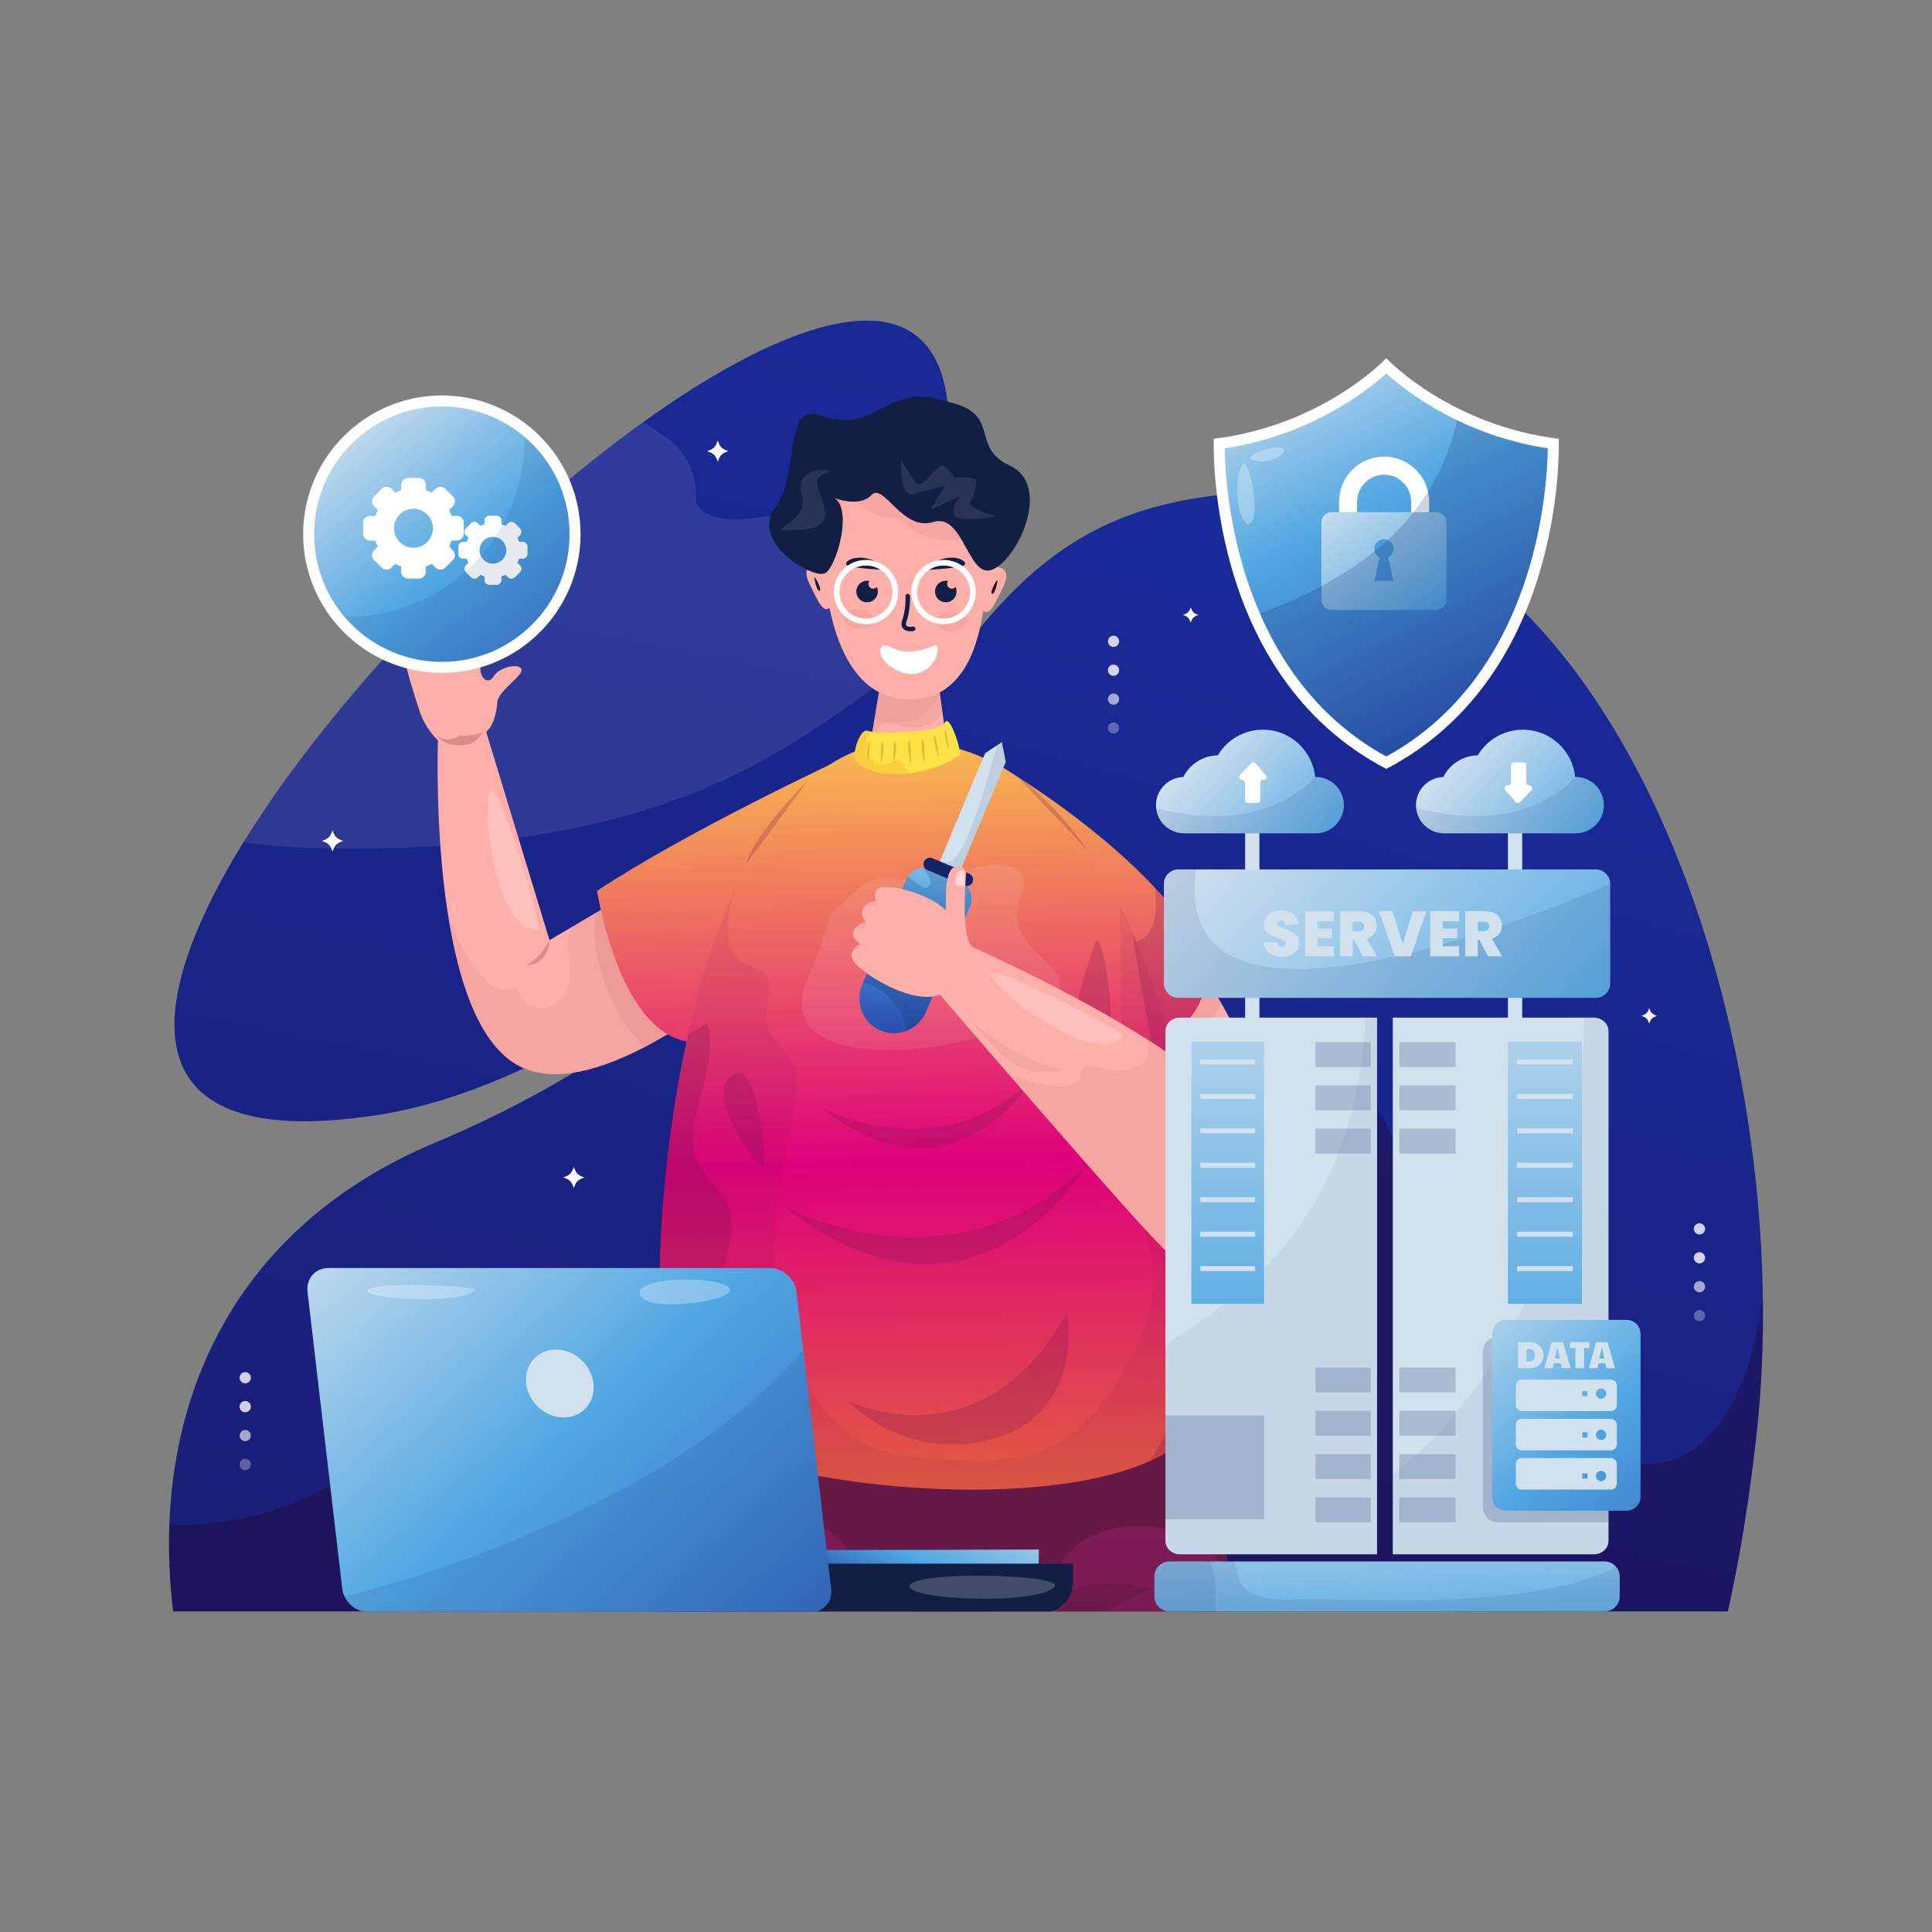 <svg xmlns="http://www.w3.org/2000/svg" enable-background="new 0 0 3000 3000" viewBox="0 0 3000 3000" id="cybersecurity-developer"><rect x="0" y="0" width="3000" height="3000" fill="#808080" stroke="none"/><g><linearGradient id="a" x1="1958.236" x2="267.091" y1="667.352" y2="6691.583" gradientUnits="userSpaceOnUse"><stop offset=".008" stop-color="#182b9b"></stop><stop offset="1" stop-color="#21032b"></stop></linearGradient><path fill="url(#a)" d="M2683.09 2502.17c19.28-87.53 34.18-180.41 44.85-278.57 71.36-656.55-256.99-1594.51-914.42-1441.43-442.41 103.03-376.51 672.6-1138.17 992.23-326.37 136.96-443.07 425.75-406.42 727.77h2414.16z"></path><path fill="#21032b" d="M2737.35 2014.37c-5.15 38.66-13.04 76.71-25.25 113.14-24.7 73.71-75.64 145.11-152.94 145.83-85.06.79-163.71-68.74-219.26-133.09-27.17-31.47-50.67-65.87-71.01-103.04-17.21-31.45-29.77-65.96-42.08-99.99-27.77-76.73-51.38-159.33-95.4-227.14-17.49-26.95-39.9-52.85-69.43-62.81-37.54-12.67-75.21 7.38-108.55 24.94-87.61 46.14-164.1 117.39-258.5 147.47-48.77 15.54-99.54 17.98-149.74 10.83-38.5-5.48-76.85-17.08-110.11-39.69-64-43.53-93.32-121.03-107.8-199.17-14.11 68.41-24.91 137.61-40.29 205.73-16.08 71.2-35.79 142.76-68.04 207.32-27.92 55.9-67.26 106.46-123.46 127.55-74.69 28.03-156.88 18.53-230.72-7.98-39.67-14.24-78.1-33.59-114.07-57.41-17.1 41.99-42.73 79.65-72.36 112.3-43.17 47.59-94.55 85.72-148.1 117.63-64.82 38.62-136.12 63.41-209.75 69.38-19.13 1.55-38.27 1.82-57.36.97-1.65 44.4.27 89.55 5.79 135.03h2414.16c19.28-87.53 34.18-180.41 44.85-278.57 7.32-67.28 10.43-137.51 9.42-209.23z" opacity=".35"></path><linearGradient id="b" x1="1209.835" x2="-1187.726" y1="-33.367" y2="8507.268" gradientTransform="rotate(-4.211 863.746 1076.002)" gradientUnits="userSpaceOnUse"><stop offset=".008" stop-color="#182b9b"></stop><stop offset="1" stop-color="#21032b"></stop></linearGradient><path fill="url(#b)" d="M1470.81 620.44C1390.24 7.55-457.65 1900.4 593.28 1730.26c355.97-57.63 958.1-496.93 877.53-1109.82z"></path><path fill="#f4f2f3" d="M396.34 1310.39c53.03 6.28 106.43 7.42 159.86 7.24 121.12-.39 242.94-10.29 361.12-37.25 58.98-13.46 117-31.21 172.66-54.38 55.85-23.24 109.01-51.83 159.65-84.13 51.19-32.66 102.01-68.28 147.28-108.21 12.24-10.8 24.7-21.42 36.58-32.58 8.44-25.06 15.81-50.61 21.98-76.64-30.54-1.2-61.9 7.77-92.42 7.5-15.61-.14-32.33-2.83-47.01-7.96-7.28-2.54-10.81-6.48-12.8-13.54-2.97-10.54-6.88-20.77-9.86-31.28-3.57-12.58-4.22-25.8-8.24-38.26-10.61-32.9-51.24-41.16-83.1-39.56-32.23 1.61-67.58 11.47-98.51-1.15-8.06-3.29-16.66-7.59-20.38-15.61-3.29-7.1-2.4-15.49-2.84-23.07-1.82-31.37-15.81-58.37-41.02-78.38-12.58-9.99-26.36-19.12-40.59-27.57-227.87 163.51-481.1 426.36-620.7 652.49 6.1.82 12.22 1.61 18.34 2.34z" enable-background="new" opacity=".1"></path><path fill="#fff" d="M2572.96 1577.4c-7.5 2.53-9.55 4.58-12.09 12.09-2.53-7.51-4.59-9.56-12.09-12.09 7.5-2.54 9.56-4.59 12.09-12.09 2.54 7.51 4.59 9.55 12.09 12.09zM1861.01 954.86c-7.5 2.53-9.56 4.58-12.09 12.09-2.53-7.5-4.59-9.56-12.1-12.09 7.51-2.53 9.56-4.59 12.1-12.09 2.53 7.51 4.59 9.56 12.09 12.09zM1131.03 700.54c-10.24 3.46-13.05 6.26-16.5 16.5-3.46-10.25-6.26-13.05-16.51-16.5 10.25-3.46 13.05-6.26 16.51-16.5 3.45 10.24 6.26 13.04 16.5 16.5zM907.52 1828.33c-10.24 3.45-13.05 6.26-16.5 16.5-3.46-10.24-6.26-13.05-16.5-16.5 10.24-3.46 13.05-6.26 16.5-16.51 3.45 10.25 6.26 13.05 16.5 16.51zM532.87 1305.78c-10.25 3.46-13.05 6.27-16.51 16.51-3.46-10.24-6.26-13.05-16.5-16.51 10.24-3.46 13.05-6.26 16.5-16.5 3.46 10.24 6.26 13.04 16.51 16.5z"></path><path fill="#fff" d="M1729.06 1004.54c4.81 0 8.72-3.91 8.72-8.72 0-4.85-3.9-8.75-8.72-8.75-4.81 0-8.72 3.91-8.72 8.75 0 4.82 3.91 8.72 8.72 8.72zM1729.06 1049.44c4.81 0 8.72-3.9 8.72-8.72 0-4.85-3.9-8.75-8.72-8.75-4.81 0-8.72 3.9-8.72 8.75 0 4.82 3.91 8.72 8.72 8.72z" opacity=".8"></path><path fill="#fff" d="M1729.06 1094.35c4.81 0 8.72-3.91 8.72-8.72 0-4.85-3.9-8.75-8.72-8.75-4.81 0-8.72 3.91-8.72 8.75 0 4.81 3.91 8.72 8.72 8.72z" opacity=".6"></path><path fill="#fff" d="M1729.06 1139.25c4.81 0 8.72-3.91 8.72-8.72 0-4.85-3.9-8.75-8.72-8.75-4.81 0-8.72 3.9-8.72 8.75 0 4.81 3.91 8.72 8.72 8.72z" opacity=".3"></path><path fill="#fff" d="M380.8 2148.06c4.82 0 8.72-3.91 8.72-8.72 0-4.85-3.9-8.75-8.72-8.75-4.81 0-8.72 3.91-8.72 8.75 0 4.82 3.91 8.72 8.72 8.72zM380.8 2192.96c4.82 0 8.72-3.9 8.72-8.72 0-4.84-3.9-8.75-8.72-8.75-4.81 0-8.72 3.9-8.72 8.75 0 4.82 3.91 8.72 8.72 8.72z" opacity=".8"></path><path fill="#fff" d="M380.8 2237.87c4.82 0 8.72-3.91 8.72-8.72 0-4.85-3.9-8.75-8.72-8.75-4.81 0-8.72 3.91-8.72 8.75 0 4.81 3.91 8.72 8.72 8.72z" opacity=".6"></path><path fill="#fff" d="M380.8 2282.77c4.82 0 8.72-3.91 8.72-8.72 0-4.85-3.9-8.75-8.72-8.75-4.81 0-8.72 3.9-8.72 8.75 0 4.81 3.91 8.72 8.72 8.72z" opacity=".3"></path><path fill="#fff" d="M2638.92 1916.92c4.81 0 8.72-3.91 8.72-8.72 0-4.85-3.9-8.75-8.72-8.75-4.81 0-8.72 3.91-8.72 8.75 0 4.81 3.91 8.72 8.72 8.72zM2638.92 1961.82c4.81 0 8.72-3.9 8.72-8.72 0-4.85-3.9-8.75-8.72-8.75-4.81 0-8.72 3.91-8.72 8.75 0 4.81 3.91 8.72 8.72 8.72z" opacity=".8"></path><path fill="#fff" d="M2638.92 2006.72c4.81 0 8.72-3.91 8.72-8.72 0-4.85-3.9-8.76-8.72-8.76-4.81 0-8.72 3.91-8.72 8.76 0 4.81 3.91 8.72 8.72 8.72z" opacity=".6"></path><path fill="#fff" d="M2638.92 2051.62c4.81 0 8.72-3.91 8.72-8.72 0-4.85-3.9-8.75-8.72-8.75-4.81 0-8.72 3.9-8.72 8.75 0 4.81 3.91 8.72 8.72 8.72z" opacity=".3"></path></g><g><path fill="#ffafaa" d="m1013.15 1365.67-159.92 94.23-101.43-333.8-71.35 10.03s-19.65 433.12 120.62 516.41c124.62 73.99 367.82-142.95 367.82-142.95l-155.74-143.92z"></path><path fill="#dd8a8a" d="m1013.15 1365.67-123.68 72.88c-3.19 5.95-5.77 12.19-7.16 18.91-3.52 17.03 2.02 34.31 2.72 51.39.63 15.39-2.04 31.16-13.45 42.38-10.57 10.4-28.4 17.38-43.04 12.63-13.52-4.38-21.39-17.51-25.98-30.28-9.47 2.48-18.91 5.45-28.65 2.19-8.88-2.97-16.33-10.09-22.61-16.78-26.15-27.83-42.88-61.73-54.55-97.78-.66-2.05-1.28-4.11-1.92-6.17 15.54 102.32 46.27 201.88 106.24 237.49 124.62 73.99 367.82-142.95 367.82-142.95l-155.74-143.91z" opacity=".25"></path><path fill="#dd8a8a" d="M925.36 1472.42c7.83 56.97 35.45 111.43 75.27 153.64 90.28-46.91 168.28-116.47 168.28-116.47l-155.75-143.92-88.42 52.1c-2.07 18.17-1.88 36.51.62 54.65z" opacity=".35"></path><path fill="#fff" d="M835.96 1444.31c8.87-.19-57.02-219.37-72.91-218.3-15.9 1.07-.98 219.85 72.91 218.3z" opacity=".2"></path><path fill="#dd8a8a" d="M853.23 1459.9s-11.5 25.88-36.17 38.81c0 0 33.16 2.07 36.17-38.81z"></path><path fill="#ffafaa" d="M652.25 1106.24c2.27 6.63 5.21 12.75 8.36 18.21 9.7 16.82 21.5 27.35 21.5 27.35s50.35 29.66 74.34-17.08c.07-.2.24-.42.37-.58 4.75-3.35 8.92-11.85 11.73-21.93 1.92-6.95 3.22-14.66 3.69-21.97 1.13-17.86 43.29-42.87 36.97-51.94-6.36-9.05-34.75-1.15-42.39 11.61-7.64 12.71-18.97 5.73-20.68-8.32-2.65-21.68 6.93-124.83-8.22-125.32-15.15-.48-24.26 101.74-24.26 101.74s-9.13-117.61-24.02-110.39C674.8 914.84 686 1022.7 686 1022.7s-13.65-84.93-28.91-86.32c-15.27-1.44-1.9 96.67-1.9 96.67s-17.76-58.87-31.57-59.13c-13.83-.24 19.42 105.22 28.63 132.32z"></path><path fill="#dd8a8a" d="M740.41 1148.77c-7.72 6.61-18.24 8.8-28.18 8.6-9.86-.2-20.15-2.82-28.11-8.85-2.36-1.79-4.3-3.88-6.05-6.13 1.32.93 2.64 1.8 3.97 2.51 16.35 8.71 32.83-3.43 32.83-3.43 3.82 2.03 20.66.8 34.34-3.81-2.61 3.95-5.15 7.99-8.8 11.11zM649.03 1038.85c5.59-2.91 11.22-5.7 16.96-8.16 5.74-2.43 11.58-4.73 17.61-5.91 6.07-1.3 12.31-2.07 18.52-2.7 6.22-.59 12.48-.92 18.77-.57-6.19-1.32-12.58-1.47-18.9-1.25-6.34.22-12.61 1.05-18.88 2.18-6.3 1.38-12.23 3.77-17.92 6.56-5.64 2.85-11.1 6.08-16.16 9.85z"></path><g><linearGradient id="c" x1="1642.434" x2="1606.273" y1="1782.143" y2="3817.561" gradientUnits="userSpaceOnUse"><stop offset="0" stop-color="#871d5c"></stop><stop offset="1" stop-color="#601843"></stop></linearGradient><path fill="url(#c)" d="m1918.23 2502.17-49.73-319.02-522.6 46.15 73.99 272.87z"></path><path fill="#601843" d="M1715.68 2502.17c40.69-22.94 73.21-34.26 73.21-34.26-90.82-23.27-139.38.41-165.31 34.26h92.1z" opacity=".5"></path><linearGradient id="d" x1="1111.653" x2="1143.61" y1="1017.227" y2="2533.713" gradientUnits="userSpaceOnUse"><stop offset="0" stop-color="#ffe245"></stop><stop offset=".526" stop-color="#de007b"></stop><stop offset="1" stop-color="#e38427"></stop></linearGradient><path fill="url(#d)" d="M1307.25 1178.61s-238.77 111-380.08 204.66c0 0 35.71 233.63 153.11 235.2 117.4 1.56 226.97-439.86 226.97-439.86z"></path><path fill="#ffafaa" d="M1827.65 1455.57s210.33 261.27 100.24 374.65c-52.46 54.02-230.14-216.45-230.14-216.45l129.9-158.2z"></path><path fill="#dd8a8a" d="M1952.23 1705.02c-29.2-14.12-58.85-34.75-71.53-65.85-2.69-6.6-4.42-13.1-4.41-20.25.02-7.99 1.64-15.98 3.77-23.65 3.47-12.45 8.77-25.75 17.1-36.08-34.14-59.66-69.51-103.61-69.51-103.61l-129.9 158.2s177.68 270.48 230.14 216.45c31.35-32.29 36.7-76.57 28.34-123.4-1.33-.62-2.68-1.18-4-1.81z" opacity=".35"></path><linearGradient id="e" x1="1698.574" x2="1730.53" y1="1004.859" y2="2521.344" gradientUnits="userSpaceOnUse"><stop offset="0" stop-color="#ffe245"></stop><stop offset=".526" stop-color="#de007b"></stop><stop offset="1" stop-color="#e38427"></stop></linearGradient><path fill="url(#e)" d="M1534.95 1178.61s261.41 147.14 341.24 316.2c0 0 3.13 122.1-114.27 123.66-117.4 1.56-226.97-439.86-226.97-439.86z"></path><path fill="#7a1752" d="M1640.07 1437.74c16.8 4.23 33.4 9.22 49.76 14.91 13.16 4.58 26.67 9.15 40.38 11.77 20.66 3.94 44 .29 55.61-19.08 9.44-15.76 9.06-35.96 8.51-53.68-.13-4.18-.39-8.43-.64-12.72 33.84 36.24 63.4 75.41 82.51 115.87 0 0 3.13 122.1-114.27 123.66-52.71.7-103.83-87.9-144.18-185.75 7.46 1.55 14.92 3.15 22.32 5.02z" enable-background="new" opacity=".25"></path><linearGradient id="f" x1="1347.649" x2="1311.518" y1="1778.195" y2="3811.939" gradientUnits="userSpaceOnUse"><stop offset="0" stop-color="#871d5c"></stop><stop offset="1" stop-color="#601843"></stop></linearGradient><path fill="url(#f)" d="m1538.29 2502.17 120.38-259.36-597.48-68.4-45.67 327.76z"></path><path fill="#601843" d="M1153 2502.17c55.99-10.41 110.79-21.28 110.79-21.28-89.66-63.38-166.86-10.17-206.22 21.28H1153z" opacity=".8"></path><path fill="#601843" d="M1146.26 2361.21c33.92-14.26 72.05-17.21 108.02-2.64 21.21 8.59 39.71 21.03 54.9 38.53 15.51 17.88 27.24 38.72 36.49 60.49 4.33 10.18 7.97 20.65 12.51 30.91 1.99 4.51 4.08 9.38 6.94 13.68h252.18c5.66-16.66 9.54-33.98 15.73-50.03 8.21-21.27 22.14-39.27 39.42-53.11 31.69-25.38 76.86-33.18 122.44-27.36 34.69 4.43 67.05 20.07 93.77 47.58 7.12 7.33 13.8 15.02 20.23 22.95l-40.38-259.04-389.3 34.38-418.01-43.12-40.27 285.36c9.06-9.76 18.19-19.35 27.65-28.55 28.87-28.1 60.73-54.49 97.68-70.03z" opacity=".8"></path><linearGradient id="g" x1="1430.339" x2="1462.296" y1="1010.511" y2="2527.001" gradientUnits="userSpaceOnUse"><stop offset="0" stop-color="#ffe245"></stop><stop offset=".526" stop-color="#de007b"></stop><stop offset="1" stop-color="#e38427"></stop></linearGradient><path fill="url(#g)" d="M1409.77 1151.41c-375-4.29-430.04 930.66-359.58 1064.49 161.03 114.3 756.93 152.87 818.72-24.52 42.71-122.59-19.04-1034.94-459.14-1039.97z"></path><path fill="#f4f2f3" d="M1253.24 1523.02c48.74-119.02 16.42-85.77 72.26-137.24 55.84-51.46 90.32 3.03 149.44-24.22 59.12-27.25 134.66-30.27 110.03 30.27-24.63 60.55 30.33 85.74 54.19 118.06 72.26 97.89-465.31 206.96-385.92 13.13z" enable-background="new" opacity=".1"></path><path fill="#7a1752" d="m1158.98 1340.92 96.27-129.92c0-.01-84.53 83.74-96.27 129.92zM1689.36 1320.83l-111.92-117.14s53.62 33.75 111.92 117.14z" enable-background="new" opacity=".25"></path><path fill="#7a1752" d="M1738.37 1404.9c4.77 73.4.19 147.35 5.08 220.78 1.5 22.52-1.33 44.28-6.34 66.22-5.01 21.93-11.65 43.8-13.48 66.31-3.5 42.93 17.45 81.68 37.01 118.4 20.23 37.99 32.69 78.99 29.96 122.39-2.53 40.16-17.25 78.26-36.44 113.25-33.65 61.37-78.91 124.03-148.81 145.32-29.94 9.12-61.65 10.62-92.75 10.26-36.39-.42-73.66-1.6-109.63-7.44-30.09-4.88-58.74-14.94-83.37-33.22-29.93-22.21-54.45-52.85-72.23-85.41-19.09-34.96-29.88-73.64-36.5-112.73-3.59-21.18-6.57-42.69-8.18-64.12-1.84-24.43-.81-48.97 1.9-73.3 5.41-48.67 16.09-96.75 23.87-145.07 3.5-21.76 8.09-43.53 7.99-65.68-.05-10.65-1.06-21.17-6.05-30.71-4.36-8.36-10.52-15.58-16.59-22.74-11.77-13.88-24.25-28.95-25.14-47.98-.96-20.57 11.17-40.42 2.99-60.68-5.25-13-17.75-14.08-29.18-19.26-12.5-5.67-22.58-14.73-27.57-27.69-10.42-27.07-2.57-59.21 5.02-85.96.92-3.26 2.03-6.46 3.05-9.69-130.47 284.43-140.85 748.45-92.78 839.74 161.03 114.3 756.93 152.87 818.72-24.52 28.17-80.87 10.84-505.43-130.55-786.47z" enable-background="new" opacity=".1"></path><path fill="#7a1752" d="M1187.16 1806.6c0 25.92-92.35-99.4-53.22-134.62 39.13-35.22 53.22 107.23 53.22 134.62zM1698.88 1468.05c12.6-58.81 55.88 230.67-4.3 194.85-60.17-35.81 0-174.79 4.3-194.85M1116.62 2224.73c-1.01-25.8-4.55-51.43-5.44-77.22-1.03-30.07-.95-60.45-.15-90.53.42-15.6 1.29-31.21 3.15-46.72 1.79-14.96 5.66-29.53 9.66-44.04 7.09-25.7 16.23-54.19 11.11-81.11-3.28-17.26-14.06-31.01-25.21-44.02-11.39-13.28-23.19-26.72-29.3-43.41-7.68-21.01-4.98-42.73-.37-64.11 5.48-25.47 13.4-50.37 18.37-75.96 4.33-22.29 6.9-46.3-.24-68.26-10.35 4.81-20.41 10.9-29.91 17.84-57.38 256.74-54.49 539.57-18.09 608.7 17.5 12.42 40.14 23.94 66.66 34.39.26-8.66.08-17.29-.24-25.55zM1758.93 1448.86c4.37 36.89 11.49 73.37 18.37 109.86 3.59 19.06 7.09 38.14 10.04 57.31 2.9 18.8 6.07 38.06 6.64 57.1 1.88 63.25-19.52 127.04-3.57 189.74 7.98 31.38 24.06 60.03 31.79 91.51 8.01 32.61 9.64 67.34 10.24 100.78 1.01 56.23.33 115.07-21.78 167.75-6.85 16.33-15.6 31.51-25.52 45.92 42.23-18.95 72.27-44.46 83.77-77.46 26.74-76.76 12.47-463.12-109.98-742.51zM1215.84 1871.96s262.44 144.82 472.48-63.73c0-.01-175.69 300.93-472.48 63.73zM1274.28 1719.08s182.97 100.97 329.4-44.43c0 0-122.49 209.8-329.4 44.43zM1317.59 2176.01s208.21 101.18 338.84-137.83c0 0 29.76 149.84-108.04 193.91-137.79 44.09-230.8-56.08-230.8-56.08z" enable-background="new" opacity=".25"></path><path fill="#ffafaa" d="m1428.35 1508.15 49.3-51.76s419.02 177.47 473.25 315.5-105.99 197.19-138.03 172.54c-32.05-24.65-384.52-436.28-384.52-436.28z"></path><path fill="#fff" d="M1743.99 1609.21c5.91-6.4-193.95-108.94-204.01-96.97-10.07 11.97 154.82 150.29 204.01 96.97z" opacity=".2"></path><path fill="#dd8a8a" d="M1508.04 1585.39c20.54 18.08 88.73 69.02 145.84 74.77 0 0-49.71 14.38-82.98-10.27-33.28-24.66-62.86-64.5-62.86-64.5z" opacity=".25"></path><path fill="#dd8a8a" d="M1950.89 1771.89c-20.08-51.1-90.16-107.6-170.47-158.51 2.1 5.48 3.27 11.27 2.96 17.21-.61 11.69-7.73 21.48-18.31 26.28-6.52 2.96-13.88 4.04-20.94 4.83-8.02.9-16.11.96-24.04-.65-5.59-1.13-10.96-3.05-16.45-4.59-5.36-1.5-12.94-3.76-18.28-1.03-4.4 2.25-5.32 8.53-6.73 12.79-1.61 4.89-3.81 9.81-8.11 12.91-9.97 7.2-24.27 6.47-35.83 5-23.34-2.96-46.56-9.52-68.65-18.13 102.69 118.61 228.28 262.17 246.81 276.42 32.05 24.66 192.27-34.5 138.04-172.53z" opacity=".25"></path><path fill="#ffafaa" d="M1470.67 1158.59s-23.53 27.44-59.98 27.44c-36.45 0-59.97-26.44-59.97-26.44l23.19-139.3h77.82l18.94 138.3z"></path><g opacity=".25"><path fill="#dd8a8a" d="M1393.18 1174.93c-.6-8.24-5.86-11.25-12.49-14.75-8.48-4.48-21.25-13.22-18.88-24.49 2.63-12.53 21.27-12.84 30.78-10.49 8.89 2.19 16.97 5.01 26.32 4.53 7.68-.4 15.59-2.02 22.72-4.94 9.15-3.74 16.51-9.82 22.01-17.59l-11.9-86.9h-77.82l-23.19 139.3s15.58 17.51 41.03 24.03c1.07-2.72 1.65-5.62 1.42-8.7z"></path></g><g opacity=".25"><path fill="#dd8a8a" d="M1364.83 1118.76c13.44 4.01 29.19 3.34 42.87 1.09 24.29-3.99 42.38-21.11 51.73-43.3l-7.7-56.26h-77.82l-15.94 95.76c2.25 1.01 4.49 2 6.86 2.71z"></path></g><path fill="#ffafaa" d="M1532.68 880.68s21.49-90.03-2.72-122.92c-78.06-106.02-225.39-60-251.42-2.02-22.21 49.48-1.18 99.37.29 119.99-9.67-1.05-36.93-1.52-22.45 29.5 16.94 36.29 22.91 45.11 31.61 38.73 14.57 70.55 48.19 142.13 124.79 142.13 74.82 0 103.77-68.53 113.95-137.69 8.74 6.48 14.7-2.29 31.68-38.68 17.43-37.34-25.73-29.04-25.73-29.04z"></path><path fill="#dd8a8a" d="M1290.19 816.9c7.22-7.23 10.69-14.84 13.91-24.38 2.29-6.76 5.51-16.61 12.8-19.58 7.78-3.17 14.29 6.26 19.41 10.48 13.68 11.27 29.66 22.29 48.28 20.38 3.97-.41 7.03-1.24 10.56 1.18 5.96 4.09 10.92 9.68 16.64 14.11 11.95 9.26 25.28 15.12 40.22 17.51 19.5 3.12 39.27 2.2 58.92 2.15 9.54-.03 19.1.25 28.58 1.46 3.24-28.31 3.89-64.19-9.56-82.45-78.06-106.02-225.39-60-251.42-2.02-11.91 26.53-11.36 53.13-8.09 75.32 7.43-3.29 14.06-8.46 19.75-14.16z" opacity=".25"></path><path fill="#131e44" d="M1363.13 918.58c0 9.18-7.48 16.66-16.66 16.66-9.26 0-16.74-7.48-16.74-16.66 0-9.26 7.48-16.74 16.74-16.74 1.28 0 2.46.17 3.65.42-1.02 1.19-1.61 2.8-1.61 4.5 0 3.99 3.23 7.31 7.31 7.31 2.29 0 4.33-1.1 5.69-2.72 1.02 2.22 1.62 4.68 1.62 7.23zM1485.3 918.58c0 9.18-7.48 16.66-16.66 16.66-9.26 0-16.74-7.48-16.74-16.66 0-9.26 7.48-16.74 16.74-16.74 1.27 0 2.46.17 3.65.42-1.02 1.19-1.61 2.8-1.61 4.5 0 3.99 3.23 7.31 7.31 7.31 2.29 0 4.33-1.1 5.69-2.72 1.03 2.22 1.62 4.68 1.62 7.23zM1442.73 884.7s49.95-2.51 54.98-7.43c5.03-4.92-10.61-15.3-32.63-9.73-22.02 5.57-28.07 16.99-22.35 17.16zM1369.78 884.7s-49.95-2.51-54.98-7.43c-5.03-4.92 10.61-15.3 32.63-9.73 22.02 5.57 28.07 16.99 22.35 17.16zM1413.74 980.27c-3.64 0-8.4-.75-11.36-4.16-2.87-3.31-3.26-8.05-1.15-14.08 5.67-16.22 4.85-36.08 4.84-36.28a3.488 3.488 0 0 1 3.33-3.64c1.77.02 3.55 1.4 3.64 3.32.04.86.9 21.39-5.22 38.9-.69 1.97-1.63 5.52-.17 7.21 1.86 2.15 7.35 1.91 9.71 1.44 1.88-.38 3.72.86 4.09 2.75.37 1.89-.85 3.72-2.74 4.09-.48.09-2.46.45-4.97.45z"></path><path fill="#131e44" d="M1295.66 773.23s38.33 15.68 57.51-4.52c19.18-20.19 47.56 56.99 96.03 41.85 48.47-15.15 53.99 93.97 94.38 72.77 40.39-21.2 88.26-130.56 24.65-160.21-63.61-29.65-11.71-80.11-95.51-99-97.94-34.33-109.27 53.4-199.65 20.75-56.92-20.57-30.46 91.89-69.84 144.4-39.38 52.51 62.2 113.19 79.37 100.07 17.16-13.15 41.33-97.94 13.06-116.11z"></path><path fill="#f4f2f3" d="M1398.74 713.12s-2.29 60.66 19.37 54.26c21.65-6.4 49.25-12.92 49.25-12.92l-22.59 37.32 45.12-20.76s-15.04 19.33-6.49 30.25c8.55 10.91 63.39.65 63.39.65s-43.85-12.94-40.05-20.95c3.79-8 14.32-34.37 5.15-37.74-9.18-3.37-29.74-1.36-29.74-1.36s-12.65-19.56-19.42-19c-12.18.99-30.42 41.45-42.68 23.88-12.26-17.58-21.31-33.63-21.31-33.63zM1283.65 734.61c20.97-6.18-53.59-15.18-38.56 33.36 12.93 41.76-54.94 55.61-25.87 55.53 29.07-.09 67.74.08 61.54-31.71-6.2-31.79-25.21-48.9 2.89-57.18z" opacity=".1"></path><path fill="#131e44" d="M1264.31 896.9s3.17 20.7 8.2 20.51c5.03-.19-6.89-23.49-8.2-20.51z"></path><path fill="#21032b" d="M1548.95 901.59s-3.17 20.7-8.2 20.51c-5.03-.18 6.89-23.49 8.2-20.51z"></path><path fill="#edb29f" d="M1453.41 1029.4c-.08 15.42-19.05 27.82-42.37 27.7-23.33-.12-42.18-12.72-42.09-28.13.07-15.42 19-11.67 42.32-11.55 23.32.12 42.22-3.44 42.14 11.98z" opacity=".2"></path><path fill="#fff" d="M1450.64 1002.36c-61.91 27.22-71.72-13.84-83.11 4.39-6.95 11.12 18.39 40.05 50.49 40.05 39.02-4.51 43.98-49.44 32.62-44.44z"></path><path fill="#dd8a8a" d="M1500.52 962c1.14 8.4-8.24 16.61-20.94 18.33-12.71 1.73-23.94-3.69-25.08-12.09-1.14-8.4 8.24-16.61 20.94-18.33 12.71-1.72 23.94 3.69 25.08 12.09zM1311.28 958.19c-1.14 8.4 8.24 16.61 20.94 18.33 12.71 1.73 23.93-3.68 25.08-12.09 1.14-8.4-8.24-16.61-20.94-18.33-12.71-1.72-23.94 3.69-25.08 12.09z" opacity=".25"></path><path fill="#fff" d="M1344.73 869.42c-27.57 0-49.95 22.36-49.95 49.95 0 27.59 22.38 49.95 49.95 49.95 27.59 0 49.95-22.36 49.95-49.95 0-27.59-22.36-49.95-49.95-49.95zm0 91.14c-22.75 0-41.19-18.44-41.19-41.19 0-22.75 18.44-41.19 41.19-41.19 22.75 0 41.19 18.44 41.19 41.19 0 22.75-18.44 41.19-41.19 41.19zM1465.17 869.42c-27.57 0-49.95 22.36-49.95 49.95 0 27.59 22.38 49.95 49.95 49.95 27.59 0 49.95-22.36 49.95-49.95 0-27.59-22.36-49.95-49.95-49.95zm0 91.14c-22.75 0-41.19-18.44-41.19-41.19 0-22.75 18.44-41.19 41.19-41.19 22.75 0 41.19 18.44 41.19 41.19 0 22.75-18.44 41.19-41.19 41.19z"></path><path fill="#ffe245" d="M1331.36 1184.07c-11.75-9.55 4.63-54.76 16.3-49.25 11.68 5.51 112.45 2.56 119.3-12.38 6.85-14.94 22.56 33.09 23.83 46.09 1.27 13-106.16 58.81-159.43 15.54z"></path><path fill="#e38427" d="M1472.18 1160.93c-1.69-4.33-7.26-24.12-4.82-26.57 2.43-2.45 6.83 31.72 4.82 26.57zM1456.55 1173.62c-1.98-5.08-8.53-28.33-5.67-31.2 2.86-2.87 8.03 37.25 5.67 31.2zM1348.11 1178.78c1.15-4.5 4.25-24.83 1.53-26.96s-2.89 32.31-1.53 26.96zM1388.3 1184.17c1.35-5.29 4.99-29.16 1.8-31.66-3.2-2.5-3.4 37.95-1.8 31.66zM1368.76 1184.17c1.35-5.29 4.99-29.16 1.8-31.66-3.19-2.5-3.4 37.95-1.8 31.66zM1434.56 1182.47c-1.48-5.76-5.52-31.74-2.05-34.48 3.48-2.73 3.81 41.33 2.05 34.48zM1413.5 1185.25c-1.48-5.76-5.52-31.74-2.05-34.48s3.82 41.33 2.05 34.48z" opacity=".5"></path><path fill="#e38427" d="M1406.05 1194.08c-2.47-3.61-4.92-10.52-9.57-11.9-5.6-1.66-13.55 2.72-18.79 4.18-6.51 1.81-13.81 2.44-19.6-1.7-6.19-4.43-8.31-12.76-10.1-19.74-1.88-7.36-3.48-15.24-.48-22.52.98-2.36 2.33-4.5 3.8-6.56-1.59-.3-2.85-.63-3.66-1.01-11.68-5.51-28.05 39.7-16.3 49.25 21.67 17.61 52.32 20.46 80.95 16.78-2.34-1.94-4.46-4.17-6.25-6.78z" opacity=".2"></path></g><g><path fill="#fff" d="M686.08 1044.83c-118.76 0-215.38-96.62-215.38-215.39s96.62-215.39 215.38-215.39c118.76 0 215.39 96.62 215.39 215.39s-96.62 215.39-215.39 215.39z"></path><linearGradient id="h" x1="522.559" x2="1050.825" y1="623.174" y2="1289.51" gradientUnits="userSpaceOnUse"><stop offset=".02" stop-color="#d1e1ee"></stop><stop offset=".363" stop-color="#50a7e2"></stop><stop offset="1" stop-color="#182b9b"></stop></linearGradient><circle cx="686.08" cy="829.44" r="198.3" fill="url(#h)"></circle><path fill="#fff" d="M811.7 841.34h-5.14c-.55 0-.8-.57-.85-.75-.58-1.66-1.27-3.31-2.05-4.88-.17-.35-.16-.74.04-.94l3.74-3.74c1.4-1.4 2.17-3.27 2.17-5.25s-.77-3.84-2.17-5.24l-8.08-8.08c-1.36-1.35-3.27-2.13-5.25-2.13s-3.89.77-5.25 2.13l-3.78 3.78c-.31.31-.8.11-.93.05-1.58-.77-3.22-1.46-4.89-2.03-.17-.06-.7-.28-.7-.79v-5.27c0-4.1-3.33-7.42-7.42-7.42h-11.43c-4.09 0-7.42 3.33-7.42 7.42v5.27c0 .51-.54.73-.7.79-1.66.57-3.3 1.25-4.89 2.03-.14.07-.62.27-.93-.05l-3.78-3.78c-1.36-1.36-3.27-2.13-5.25-2.13h-.01c-1.98 0-3.89.78-5.24 2.13l-8.09 8.08c-2.88 2.89-2.88 7.59.01 10.49l3.74 3.73c.17.17.23.55.04.94-.78 1.58-1.47 3.22-2.05 4.89-.06.17-.3.75-.85.75h-5.15c-4.09 0-7.42 3.33-7.42 7.42v11.43c0 4.09 3.33 7.42 7.42 7.42h5.06c.36 0 .66.2.76.48.62 1.86 1.38 3.7 2.26 5.46.11.22.04.52-.17.73l-3.64 3.64c-2.88 2.89-2.88 7.59.01 10.48l8.08 8.08c1.36 1.36 3.27 2.14 5.25 2.14s3.89-.78 5.25-2.14l3.59-3.59c.21-.22.51-.29.73-.17 1.75.88 3.59 1.65 5.45 2.28.32.11.52.44.52.82v4.93c0 4.09 3.33 7.42 7.42 7.42h11.43c4.09 0 7.42-3.33 7.42-7.42v-4.93c0-.38.21-.71.52-.82 1.86-.62 3.7-1.39 5.45-2.28.22-.11.52-.05.73.17l3.6 3.59c1.35 1.36 3.26 2.14 5.24 2.14 1.98 0 3.9-.78 5.25-2.14l8.08-8.08c1.4-1.4 2.17-3.27 2.17-5.25s-.77-3.85-2.17-5.24l-3.64-3.64c-.21-.21-.28-.51-.17-.73a43.51 43.51 0 0 0 2.26-5.45c.09-.29.4-.48.76-.48h5.06c4.09 0 7.42-3.33 7.42-7.42v-11.43c0-4.09-3.33-7.42-7.42-7.42zm-46.28 33.9c-11.45 0-20.76-9.32-20.76-20.76 0-11.45 9.32-20.77 20.76-20.77 11.45 0 20.77 9.32 20.77 20.77s-9.32 20.76-20.77 20.76z"></path><path fill="#fff" d="M709.43 801.13h-7.49c-.8 0-1.15-.83-1.24-1.09-.84-2.42-1.85-4.81-2.98-7.1-.25-.5-.23-1.08.05-1.36l5.45-5.44c2.03-2.04 3.16-4.76 3.16-7.64 0-2.89-1.12-5.6-3.16-7.64l-11.76-11.76c-1.97-1.97-4.75-3.11-7.64-3.11-2.88 0-5.67 1.13-7.64 3.11l-5.51 5.5c-.45.46-1.16.17-1.36.06a63.309 63.309 0 0 0-7.11-2.95c-.24-.08-1.03-.41-1.03-1.15v-7.68c0-5.95-4.85-10.8-10.8-10.8h-16.64c-5.95 0-10.8 4.85-10.8 10.8v7.68c0 .74-.78 1.07-1.03 1.15-2.41.83-4.8 1.82-7.1 2.95-.21.1-.91.4-1.36-.06l-5.5-5.51c-1.98-1.98-4.76-3.11-7.64-3.11h-.01c-2.88 0-5.66 1.13-7.64 3.11l-11.77 11.77c-4.19 4.2-4.19 11.05.01 15.27l5.44 5.44c.25.25.35.8.07 1.36a60.007 60.007 0 0 0-2.99 7.11c-.09.26-.44 1.09-1.24 1.09h-7.49c-5.96 0-10.8 4.85-10.8 10.8v16.63c0 5.96 4.84 10.8 10.8 10.8h7.37c.52 0 .96.28 1.1.7.9 2.71 2.01 5.38 3.29 7.94.16.33.06.76-.25 1.07l-5.3 5.3c-4.19 4.21-4.19 11.05.01 15.27l11.76 11.76c1.98 1.98 4.76 3.11 7.64 3.11h.01c2.88 0 5.66-1.14 7.63-3.11l5.23-5.23c.32-.32.74-.41 1.07-.25 2.55 1.28 5.22 2.4 7.93 3.32.46.15.76.63.76 1.19v7.18c0 5.95 4.85 10.8 10.8 10.8h16.64c5.95 0 10.8-4.85 10.8-10.8v-7.18c0-.56.3-1.04.76-1.19 2.71-.92 5.38-2.04 7.94-3.32.33-.17.76-.07 1.07.25l5.23 5.22c1.97 1.98 4.75 3.12 7.63 3.12h.01c2.88 0 5.67-1.13 7.64-3.11l11.76-11.76c2.04-2.04 3.16-4.75 3.16-7.64 0-2.89-1.12-5.6-3.16-7.64l-5.3-5.3c-.31-.31-.41-.73-.24-1.07 1.28-2.58 2.38-5.25 3.28-7.94.14-.41.58-.69 1.11-.69h7.36c5.96 0 10.8-4.85 10.8-10.8v-16.63c0-5.95-4.84-10.8-10.79-10.8zm-67.37 49.34c-16.66 0-30.23-13.56-30.23-30.22 0-16.67 13.56-30.23 30.23-30.23s30.23 13.55 30.23 30.23c0 16.66-13.56 30.22-30.23 30.22z"></path><path fill="#132368" d="M884.41 829.44c0 109.56-88.84 198.31-198.31 198.31-60.63 0-114.95-27.2-151.24-70.15 1.35.08 2.78.08 4.13.08 152.08 0 275.36-123.28 275.36-275.36 0-1.35 0-2.78-.08-4.13 42.94 36.3 70.14 90.62 70.14 151.25z" opacity=".1"></path></g><linearGradient id="i" x1="1443.299" x2="1400.227" y1="1229.278" y2="1680.19" gradientTransform="rotate(-3.97 1500.36 1456.36)" gradientUnits="userSpaceOnUse"><stop offset=".02" stop-color="#d1e1ee"></stop><stop offset=".363" stop-color="#50a7e2"></stop><stop offset="1" stop-color="#182b9b"></stop></linearGradient><path fill="url(#i)" d="M1367.41 1600.15c-27.39-11.46-40.31-42.96-28.84-70.36l68.51-163.72c6.47-15.46 24.24-22.74 39.7-16.27l43.23 18.09c15.46 6.47 22.74 24.24 16.27 39.7l-68.51 163.72c-11.47 27.39-42.97 40.3-70.36 28.84z"></path><path fill="#132368" d="m1490 1367.89-43.23-18.09c-4.77-2-9.75-2.54-14.56-2.08 4.03 4.5 7.88 9.32 10.58 14.68 2.36 4.68 3.91 11.25-1.1 14.84-5.73 4.12-13.08-1.9-17.68-5.23-3.26-2.36-6.4-4.87-9.6-7.31-1.27-.97-2.54-1.93-3.85-2.83-.29-.2-.6-.38-.9-.57-.97 1.5-1.87 3.06-2.59 4.77L1340.14 1526c5.39 1.26 10.69 2.92 15.75 5.23 21.02 9.58 37.42 27.46 45.58 49.03 2.49 6.59 4.51 13.49 5.73 20.51 13.31-5.05 24.62-15.3 30.55-29.47l68.51-163.72c6.48-15.45-.81-33.22-16.26-39.69z" opacity=".2"></path><path fill="#d1e1ee" d="m1484.32 1368.16-32.18-13.46 77.41-184.99 26.19-17.41 5.99 30.88z"></path><path fill="#132368" d="m1561.7 1183.17-77.38 185.01-32.17-13.47 7.16-17.08c9.92 3.79 19.54 1.74 27.78-10.4 23.45-34.81 48.94-124.1 60.97-169.8l7.7-5.11 5.94 30.85z" opacity=".1"></path><path fill="#132368" d="m1497.12 1374.95-56.97-23.84c-5.09-2.13-7.49-7.98-5.36-13.07s7.98-7.49 13.07-5.36l56.97 23.84c5.09 2.13 7.49 7.98 5.36 13.07s-7.98 7.49-13.07 5.36z"></path><path fill="#ffafaa" d="M1325.15 1446.1c-4.16 9.7 10.92 20.32 10.92 20.32s-8.44.84-13.18 12.47c-3.26 7.91 3.41 16.24 12.21 24.02 14.79 13.22 71.01 49.5 111.77 44.6 55.05-6.66 71.33-72.37 64.42-76.15-20.9-11.44-11.03-115.6-11.03-115.6s-2.18-15.02-17.73-9.53c-20.39 7.22-10.52 73.32-15.38 66.67-13.94-19.08-84.17-42.91-101.58-33.63-11.6 6.18-5.31 19.07-5.31 19.07s-16.28 3.29-19.95 11.61c-5.47 12.08 4.42 22.33 4.42 22.33s-14.35 1.41-19.58 13.82z"></path><path fill="#fff" d="M1496.87 1351.77c-5.99-1.49-10.25 2.3-12.32 9.83-2.05 7.42.68 13.88.68 13.88s6.74.45 13.16-.37c-.07-8.91-1.39-20.28-1.52-23.34z" opacity=".5"></path><path fill="#fc7981" d="M1340.29 1409.93s9.67-6.11 21.84-2.43c.34-3.49.3-8.28-1.89-9.18 0 0-16.28 3.29-19.95 11.61zM1327.37 1442.13c5.79-8.95 17.32-9.84 17.32-9.84l-.03 8.53c0-.01-12.72-.03-17.29 1.31zM1325.38 1474.13c2.73-5.85 10.75-7.74 10.75-7.74l.48 6.23s-6.91 1.04-11.23 1.51z" opacity=".25"></path></g><g><path fill="#d1e1ee" d="M1933.47 1273.08h22.16v337.88h-22.16zM2341.51 1273.08h22.16v337.88h-22.16z"></path><linearGradient id="j" x1="2144.083" x2="2168.727" y1="2238.918" y2="2808.202" gradientUnits="userSpaceOnUse"><stop offset=".02" stop-color="#d1e1ee"></stop><stop offset=".582" stop-color="#50a7e2"></stop><stop offset="1" stop-color="#182b9b"></stop></linearGradient><path fill="url(#j)" d="M2491.65 2424.67h-675.7c-12.94 0-23.42 10.49-23.42 23.42v30.66c0 12.94 10.49 23.42 23.42 23.42h675.7c12.94 0 23.42-10.49 23.42-23.42v-30.66c0-12.93-10.49-23.42-23.42-23.42z"></path><g opacity=".1"><path fill="#132368" d="M2422.91 2463.05c-46.22 10.65-93.55 15.44-140.79 18.72-62.88 4.37-125.98 3.42-188.95 2.23-25.91-.49-51.79-1.25-77.69-.56-20.2.54-41.2.8-60.75-5.08-8.58-2.58-16.86-6.65-23.23-13.05-5.39-5.42-7.78-12.5-9.36-19.82-1.49-6.91-2.05-14.36-5.12-20.82h-101.06c-12.94 0-23.42 10.49-23.42 23.42v30.66c0 12.94 10.49 23.42 23.42 23.42h675.7c12.94 0 23.42-10.49 23.42-23.42v-30.66c0-5.66-2.09-10.79-5.44-14.84-27.35 13.78-57.21 23-86.73 29.8z"></path></g><g opacity=".1"><path fill="#132368" d="M1887.03 2500.69c.48-18.92 1.79-38.26-1.82-56.97-1.28-6.62-3.37-13.37-7.13-19.05h-62.13c-12.94 0-23.42 10.49-23.42 23.42v30.66c0 12.94 10.49 23.42 23.42 23.42h71.04c.02-.49.03-.99.04-1.48z"></path></g><path fill="#d1e1ee" d="M2138.3 1580.14v833.41h-306.13c-12.43 0-22.51-9.32-22.51-20.82v-791.76c0-11.5 10.08-20.82 22.51-20.82h306.13z"></path><path fill="#132368" d="M2120.16 1580.14c-3.42 81.03-19.26 162.21-53 237.31-33.91 75.48-86.03 143.1-152.94 196.59-33.17 26.52-68.68 50.91-104.57 74.32v304.37c0 11.5 10.08 20.82 22.52 20.82h306.13v-833.41h-18.14z" opacity=".05"></path><path fill="#132368" d="M1809.65 2197.96h153.18v161.15h-153.18z" opacity=".2"></path><linearGradient id="k" x1="1906.448" x2="1906.448" y1="1409.715" y2="2621.54" gradientUnits="userSpaceOnUse"><stop offset=".02" stop-color="#d1e1ee"></stop><stop offset=".582" stop-color="#50a7e2"></stop><stop offset="1" stop-color="#182b9b"></stop></linearGradient><path fill="url(#k)" d="M1850.03 1617.49h112.83v407.11h-112.83z"></path><path fill="#132368" d="M2042.67 1618.11h85.81v38.65h-85.81zM2042.67 1685.36h85.81v38.65h-85.81zM2042.67 1752.62h85.81v38.65h-85.81zM2042.67 2123.39h85.81v38.65h-85.81zM2042.67 2190.65h85.81v38.65h-85.81zM2042.67 2257.9h85.81v38.65h-85.81zM2042.67 2325.16h85.81v38.65h-85.81z" opacity=".2"></path><path fill="#d1e1ee" d="M1863.96 1645.19h84.97v7.73h-84.97zM1863.96 1698.66h84.97v7.73h-84.97zM1863.96 1752.12h84.97v7.73h-84.97zM1863.96 1805.58h84.97v7.73h-84.97zM1863.96 1859.05h84.97v7.73h-84.97zM1863.96 1912.51h84.97v7.73h-84.97zM1863.96 1965.98h84.97v7.73h-84.97zM2162.72 1580.14v833.41h312c12.67 0 22.95-9.32 22.95-20.82v-791.76c0-11.5-10.27-20.82-22.95-20.82h-312z"></path><path fill="#132368" d="M2497.66 1600.95v791.8c0 11.48-10.28 20.81-22.93 20.81h-311.99v-123.9c258.5-206.11 295.68-542.9 296.9-709.53h15.08c12.66.01 22.94 9.35 22.94 20.82z" opacity=".05"></path><linearGradient id="l" x1="2399.008" x2="2399.008" y1="1409.715" y2="2621.54" gradientUnits="userSpaceOnUse"><stop offset=".02" stop-color="#d1e1ee"></stop><stop offset=".582" stop-color="#50a7e2"></stop><stop offset="1" stop-color="#182b9b"></stop></linearGradient><path fill="url(#l)" d="M2341.51 1617.49h114.99v407.11h-114.99z"></path><path fill="#132368" d="M2172.73 1618.11h87.45v38.65h-87.45zM2172.73 1685.36h87.45v38.65h-87.45zM2172.73 1752.62h87.45v38.65h-87.45zM2172.73 2123.39h87.45v38.65h-87.45zM2172.73 2190.65h87.45v38.65h-87.45zM2172.73 2257.9h87.45v38.65h-87.45zM2172.73 2325.16h87.45v38.65h-87.45z" opacity=".2"></path><path fill="#d1e1ee" d="M2355.71 1645.19h86.6v7.73h-86.6zM2355.71 1698.66h86.6v7.73h-86.6zM2355.71 1752.12h86.6v7.73h-86.6zM2355.71 1805.58h86.6v7.73h-86.6zM2355.71 1859.05h86.6v7.73h-86.6zM2355.71 1912.51h86.6v7.73h-86.6zM2355.71 1965.98h86.6v7.73h-86.6z"></path><path fill="#132368" d="M2497.61 2075.86H2325.6c-12.75 0-23.08 10.33-23.08 23.08v241.87c0 12.75 10.33 23.08 23.08 23.08h172.01v-288.03z" opacity=".2"></path><linearGradient id="m" x1="2235.6" x2="2845.885" y1="1978.187" y2="2659.549" gradientUnits="userSpaceOnUse"><stop offset=".02" stop-color="#d1e1ee"></stop><stop offset=".363" stop-color="#50a7e2"></stop><stop offset="1" stop-color="#182b9b"></stop></linearGradient><path fill="url(#m)" d="M2525.62 2049.49h-186.89c-12.06 0-21.83 9.77-21.83 21.83v252.66c0 12.06 9.77 21.83 21.83 21.83h186.89c12.06 0 21.83-9.78 21.83-21.83v-252.66c0-12.05-9.77-21.83-21.83-21.83z"></path><path fill="#d1e1ee" d="M2357.4 2084.11h17.58c4.23 0 7.99.84 11.26 2.53 3.27 1.68 5.82 4.04 7.64 7.06 1.82 3.02 2.74 6.47 2.74 10.35 0 4.08-.9 7.67-2.68 10.76-1.78 3.1-4.32 5.5-7.58 7.2-3.28 1.71-7.07 2.56-11.38 2.56h-17.58v-40.46zm16.99 29.87c2.94 0 5.18-.93 6.73-2.79 1.55-1.86 2.32-4.28 2.32-7.26 0-2.82-.76-5.07-2.26-6.73-1.51-1.67-3.77-2.5-6.79-2.5h-4v19.29h4zM2409.26 2084.11h17.88l11.7 40.46h-13.82l-1.53-7.76h-10.47l-1.71 7.76h-13.23l11.18-40.46zm12.82 25.46-3.82-17.7-4 17.7h7.82zM2446.08 2093.05h-8.41v-8.94h30.52v8.94h-8.41v31.52h-13.7v-31.52zM2478.36 2084.11h17.88l11.7 40.46h-13.82l-1.53-7.76h-10.47l-1.71 7.76h-13.23l11.18-40.46zm12.82 25.46-3.82-17.7-4 17.7h7.82zM2501.3 2142.22h-138.26a9.27 9.27 0 0 0-9.27 9.27v30.45a9.27 9.27 0 0 0 9.27 9.27h138.26a9.27 9.27 0 0 0 9.27-9.27v-30.45c.01-5.12-4.14-9.27-9.27-9.27zm-36.37 25.77h-7.95v-7.95h7.95v7.95zm21.2 3.97a7.95 7.95 0 1 1 .002-15.902 7.95 7.95 0 0 1-.002 15.902zM2501.3 2203.12h-138.26a9.27 9.27 0 0 0-9.27 9.27v30.45a9.27 9.27 0 0 0 9.27 9.27h138.26a9.27 9.27 0 0 0 9.27-9.27v-30.45c.01-5.12-4.14-9.27-9.27-9.27zm-36.37 28.83h-7.95V2224h7.95v7.95zm21.2 3.97a7.95 7.95 0 1 1 .002-15.902 7.95 7.95 0 0 1-.002 15.902zM2501.3 2264.01h-138.26a9.27 9.27 0 0 0-9.27 9.27v30.45a9.27 9.27 0 0 0 9.27 9.27h138.26a9.27 9.27 0 0 0 9.27-9.27v-30.45c.01-5.11-4.14-9.27-9.27-9.27zm-36.37 31.9h-7.95v-7.95h7.95v7.95zm21.2 3.98a7.95 7.95 0 1 1 .002-15.902 7.95 7.95 0 0 1-.002 15.902z"></path><linearGradient id="n" x1="1898.699" x2="2834.183" y1="1216.79" y2="2071.034" gradientUnits="userSpaceOnUse"><stop offset=".02" stop-color="#d1e1ee"></stop><stop offset=".582" stop-color="#50a7e2"></stop><stop offset="1" stop-color="#182b9b"></stop></linearGradient><path fill="url(#n)" d="M2477.84 1350.04h-648.07c-12.41 0-22.46 10.06-22.46 22.46v154.48c0 12.41 10.06 22.46 22.46 22.46h648.07c12.41 0 22.46-10.06 22.46-22.46V1372.5c0-12.41-10.06-22.46-22.46-22.46z"></path><path fill="#132368" d="M2500.29 1372.51v154.46c0 12.38-10.03 22.47-22.47 22.47h-648.06c-12.38 0-22.47-10.09-22.47-22.47v-154.46c0-12.45 10.09-22.47 22.47-22.47h27.52c-43.42 306.71 531.55 70.94 643.01 22.47z" opacity=".1"></path><path fill="#d1e1ee" d="M1991.27 1485.66c-15.6 0-27.72-7.45-28.52-22.46h20.77c.4 5.27 3.48 7.05 7.05 7.05 3.48 0 6.16-1.79 6.16-5.07-.1-11.23-34.08-5.96-33.78-30.3 0-13.71 11.43-21.06 26.23-21.06 16.09 0 26.63 7.85 27.32 21.76h-21.16c-.2-4.37-2.88-6.36-6.46-6.36-2.88-.1-5.17 1.59-5.17 4.97 0 10.43 33.68 7.05 33.68 29.51.01 12.32-9.53 21.96-26.12 21.96zM2071.25 1430.51h-25.34v11.42h22.35v14.8h-22.35v12.62h25.34v15.6h-44.81v-70.04h44.81v15.6zM2111.59 1414.92c17.39 0 26.13 9.94 26.13 22.45 0 9.14-4.97 17.09-15.4 20.27l15.8 27.32h-21.76l-13.91-25.83h-2.09v25.83h-19.47v-70.04h30.7zm-1.59 16.29h-9.64v14.6h9.64c5.27 0 7.95-2.58 7.95-7.35 0-4.37-2.69-7.25-7.95-7.25zM2193.95 1414.92h20.77l-24.14 70.04h-24.94l-24.24-70.04h20.86l15.89 50.57 15.8-50.57zM2265.59 1430.51h-25.34v11.42h22.36v14.8h-22.36v12.62h25.34v15.6h-44.81v-70.04h44.81v15.6zM2305.93 1414.92c17.39 0 26.13 9.94 26.13 22.45 0 9.14-4.97 17.09-15.4 20.27l15.8 27.32h-21.76l-13.91-25.83h-2.09v25.83h-19.47v-70.04h30.7zm-1.59 16.29h-9.64v14.6h9.64c5.27 0 7.95-2.58 7.95-7.35 0-4.37-2.68-7.25-7.95-7.25z"></path><linearGradient id="o" x1="1846.998" x2="2202.143" y1="1158.553" y2="1482.856" gradientUnits="userSpaceOnUse"><stop offset=".02" stop-color="#d1e1ee"></stop><stop offset=".582" stop-color="#50a7e2"></stop><stop offset="1" stop-color="#182b9b"></stop></linearGradient><path fill="url(#o)" d="M2042.98 1206.51c-.27 0-.54.04-.81.04-4.07-41.25-38.85-73.48-81.17-73.48-29.76 0-55.78 15.94-70.03 39.74-23.46.52-43.65 14.09-53.65 33.77-23.49.76-42.32 19.99-42.32 43.67 0 24.16 19.58 43.74 43.74 43.74h204.25c24.16 0 43.74-19.58 43.74-43.74-.01-24.16-19.59-43.74-43.75-43.74z"></path><path fill="#132368" d="M2086.49 1250.27c0 24.13-19.64 43.7-43.77 43.7h-204.24c-22.54 0-41.14-17.08-43.49-39 125.01 31.39 201.48-1.66 247.87-48.47 24.07.07 43.63 19.64 43.63 43.77z" opacity=".1"></path><linearGradient id="p" x1="2250.734" x2="2605.878" y1="1158.553" y2="1482.856" gradientUnits="userSpaceOnUse"><stop offset=".02" stop-color="#d1e1ee"></stop><stop offset=".582" stop-color="#50a7e2"></stop><stop offset="1" stop-color="#182b9b"></stop></linearGradient><path fill="url(#p)" d="M2446.71 1206.51c-.27 0-.54.04-.81.04-4.06-41.25-38.85-73.48-81.17-73.48-29.76 0-55.78 15.94-70.03 39.74-23.46.52-43.65 14.09-53.65 33.77-23.49.76-42.32 19.99-42.32 43.67 0 24.16 19.58 43.74 43.74 43.74h204.25c24.16 0 43.74-19.58 43.74-43.74-.01-24.16-19.59-43.74-43.75-43.74z"></path><path fill="#132368" d="M2490.47 1250.27c0 24.13-19.64 43.7-43.77 43.7h-204.24c-22.54 0-41.14-17.08-43.49-39 125.01 31.39 201.48-1.66 247.87-48.47 24.07.07 43.63 19.64 43.63 43.77z" opacity=".1"></path><path fill="#fff" d="m1965.55 1203.71-16-18.29a4.526 4.526 0 0 0-6.69-.14l-17.43 18.29c-2.75 2.89-.7 7.66 3.28 7.66 2.5 0 4.53 2.03 4.53 4.53v26.63c0 2.5 2.03 4.53 4.53 4.53h14.71c2.5 0 4.53-2.03 4.53-4.53v-26.63c0-2.5 2.03-4.53 4.53-4.53h.59c3.9 0 5.98-4.59 3.42-7.52zM2337.65 1227.09l16 18.29a4.526 4.526 0 0 0 6.69.14l17.43-18.29c2.75-2.89.71-7.66-3.28-7.66-2.5 0-4.53-2.03-4.53-4.53v-26.63c0-2.5-2.03-4.53-4.53-4.53h-14.71c-2.5 0-4.53 2.03-4.53 4.53v26.63c0 2.5-2.03 4.53-4.53 4.53h-.59c-3.91 0-5.99 4.59-3.42 7.52z"></path><linearGradient id="q" x1="1487.305" x2="1373.924" y1="2264.542" y2="2533.207" gradientUnits="userSpaceOnUse"><stop offset=".02" stop-color="#d1e1ee"></stop><stop offset=".582" stop-color="#50a7e2"></stop><stop offset="1" stop-color="#182b9b"></stop></linearGradient><path fill="url(#q)" d="M1612.26 2444.43c.79-4.3.78-38.31.78-38.31l-386.77.98 2.4 38.11 383.59-.78z"></path><path fill="#131e44" d="M1632.88 2502.17c19.37-6.48 33.35-24.73 33.35-46.27v-27.79l-642.96-.05-.01 74.12h609.62z"></path><path fill="#fff" d="M1637.1 2464.38c20.2-20.14-213.55-25.52-224.49-2.97-10.93 22.55 194.98 32.39 224.49 2.97z" opacity=".2"></path><linearGradient id="r" x1="487.493" x2="1559.693" y1="1804.505" y2="2972.831" gradientTransform="translate(-.823 .702)" gradientUnits="userSpaceOnUse"><stop offset=".02" stop-color="#d1e1ee"></stop><stop offset=".363" stop-color="#50a7e2"></stop><stop offset="1" stop-color="#182b9b"></stop></linearGradient><path fill="url(#r)" d="M1268.17 2502.17c14.82-4.43 24.4-18.56 22.44-35.32l-53.92-461.06c-2.38-20.32-20.78-36.8-41.1-36.8l-685.59-.06c-20.32 0-34.87 16.47-32.49 36.8l53.92 461.06c1.99 17 15.23 31.16 31.38 35.39h705.36z"></path><path fill="#fff" d="M738.05 2002.37c2.59-5.16-160.53-13.65-167.21 1.03-6.68 14.68 155.39 22.53 167.21-1.03zM1131.82 2007.04c19.31-25.09-141.55-29.1-138.69 1.13 2.85 30.23 126.39 14.85 138.69-1.13z" opacity=".3"></path><ellipse cx="869.22" cy="2148.4" fill="#d1e1ee" rx="49.57" ry="55.56" transform="rotate(-44.506 869.154 2148.3)"></ellipse><path fill="#132368" d="M1268.25 2502.17c14.78-4.46 24.29-18.57 22.35-35.31l-43.16-369.66c-73.6 83.03-163.73 149.74-260.38 203.94-114.96 64.38-239.27 114.93-365.03 153.73-28.76 8.87-57.66 17.05-86.84 24.46 5.27 11.13 15.52 19.66 27.37 22.84h705.69z" opacity=".1"></path></g><path fill="#fff" d="M2152.74 1193.88c0 .09-.09.09-.09.09-.08 0-.08 0-.17-.09-282.87-147.73-267.72-512.47-267.72-512.47 165.52-20.51 261.85-118.88 267.72-125.01 0-.09 0-.09.17-.17.09.09.09.09.09.17 5.87 6.13 102.12 104.5 267.64 125.01-.01 0 15.23 364.74-267.64 512.47z"></path><linearGradient id="s" x1="2008.054" x2="2411.888" y1="484.941" y2="1285.084" gradientUnits="userSpaceOnUse"><stop offset=".02" stop-color="#d1e1ee"></stop><stop offset=".363" stop-color="#50a7e2"></stop><stop offset="1" stop-color="#182b9b"></stop></linearGradient><path fill="url(#s)" d="M2152.61 1174.65c-231.45-126.91-249.83-411.73-250.89-478.41 132.94-20.48 219.55-88.02 250.89-116.37 31.33 28.36 117.93 95.9 250.8 116.37-1.03 66.66-19.34 351.5-250.8 478.41z"></path><path fill="#fff" d="M1928.63 722.01c-17.79 34.1-.62 106.32 14.29 89.06 14.9-17.26-4.88-107.11-14.29-89.06zM1943.28 713.66c21.56 10.21 59.58-8.15 48.53-16.97-11.06-8.83-59.94 11.56-48.53 16.97z" opacity=".3"></path><path fill="#fff" d="M2107.28 814.35v-35.32c0-23.13 18.81-41.94 41.94-41.94s41.95 18.81 41.95 41.94v35.32h28.03v-35.32c0-38.58-31.39-69.97-69.97-69.97s-69.97 31.39-69.97 69.97v35.32h28.02z"></path><linearGradient id="t" x1="2065.352" x2="2317.708" y1="754.559" y2="1106.717" gradientUnits="userSpaceOnUse"><stop offset=".02" stop-color="#d1e1ee"></stop><stop offset=".582" stop-color="#50a7e2"></stop><stop offset="1" stop-color="#182b9b"></stop></linearGradient><path fill="url(#t)" d="M2231.97 795.4h-53.56c-.4 0-.7-.1-1.01-.2h-109.43c-8.96 0-16.21 7.25-16.21 16.21v119.5c0 8.86 7.25 16.21 16.21 16.21h161.88c8.96 0 16.21-7.35 16.21-16.21v-119.5c0-8.16-6.14-15-14.09-16.01zm-68.46 106.41h-29.09s4.83-23.56 7.85-36.34a14.741 14.741 0 0 1-8.26-13.29c0-8.26 6.64-14.9 14.9-14.9s15 6.64 15 14.9c0 5.84-3.42 10.87-8.36 13.29 3.03 12.79 7.96 36.34 7.96 36.34z"></path><path fill="#132368" d="M2262.65 652.56c-3.02 12.89-6.46 25.7-10.79 38.29-20.01 58.24-54.75 110.49-100.96 151.22-43.01 37.91-93.44 67.73-145.72 90.92-15.98 7.09-32.31 13.52-48.87 19.36 36.25 83.36 96.4 167.54 196.28 222.31 231.46-126.92 249.77-411.75 250.8-478.41-55.13-8.5-102.17-25.14-140.74-43.69z" opacity=".2"></path></svg>